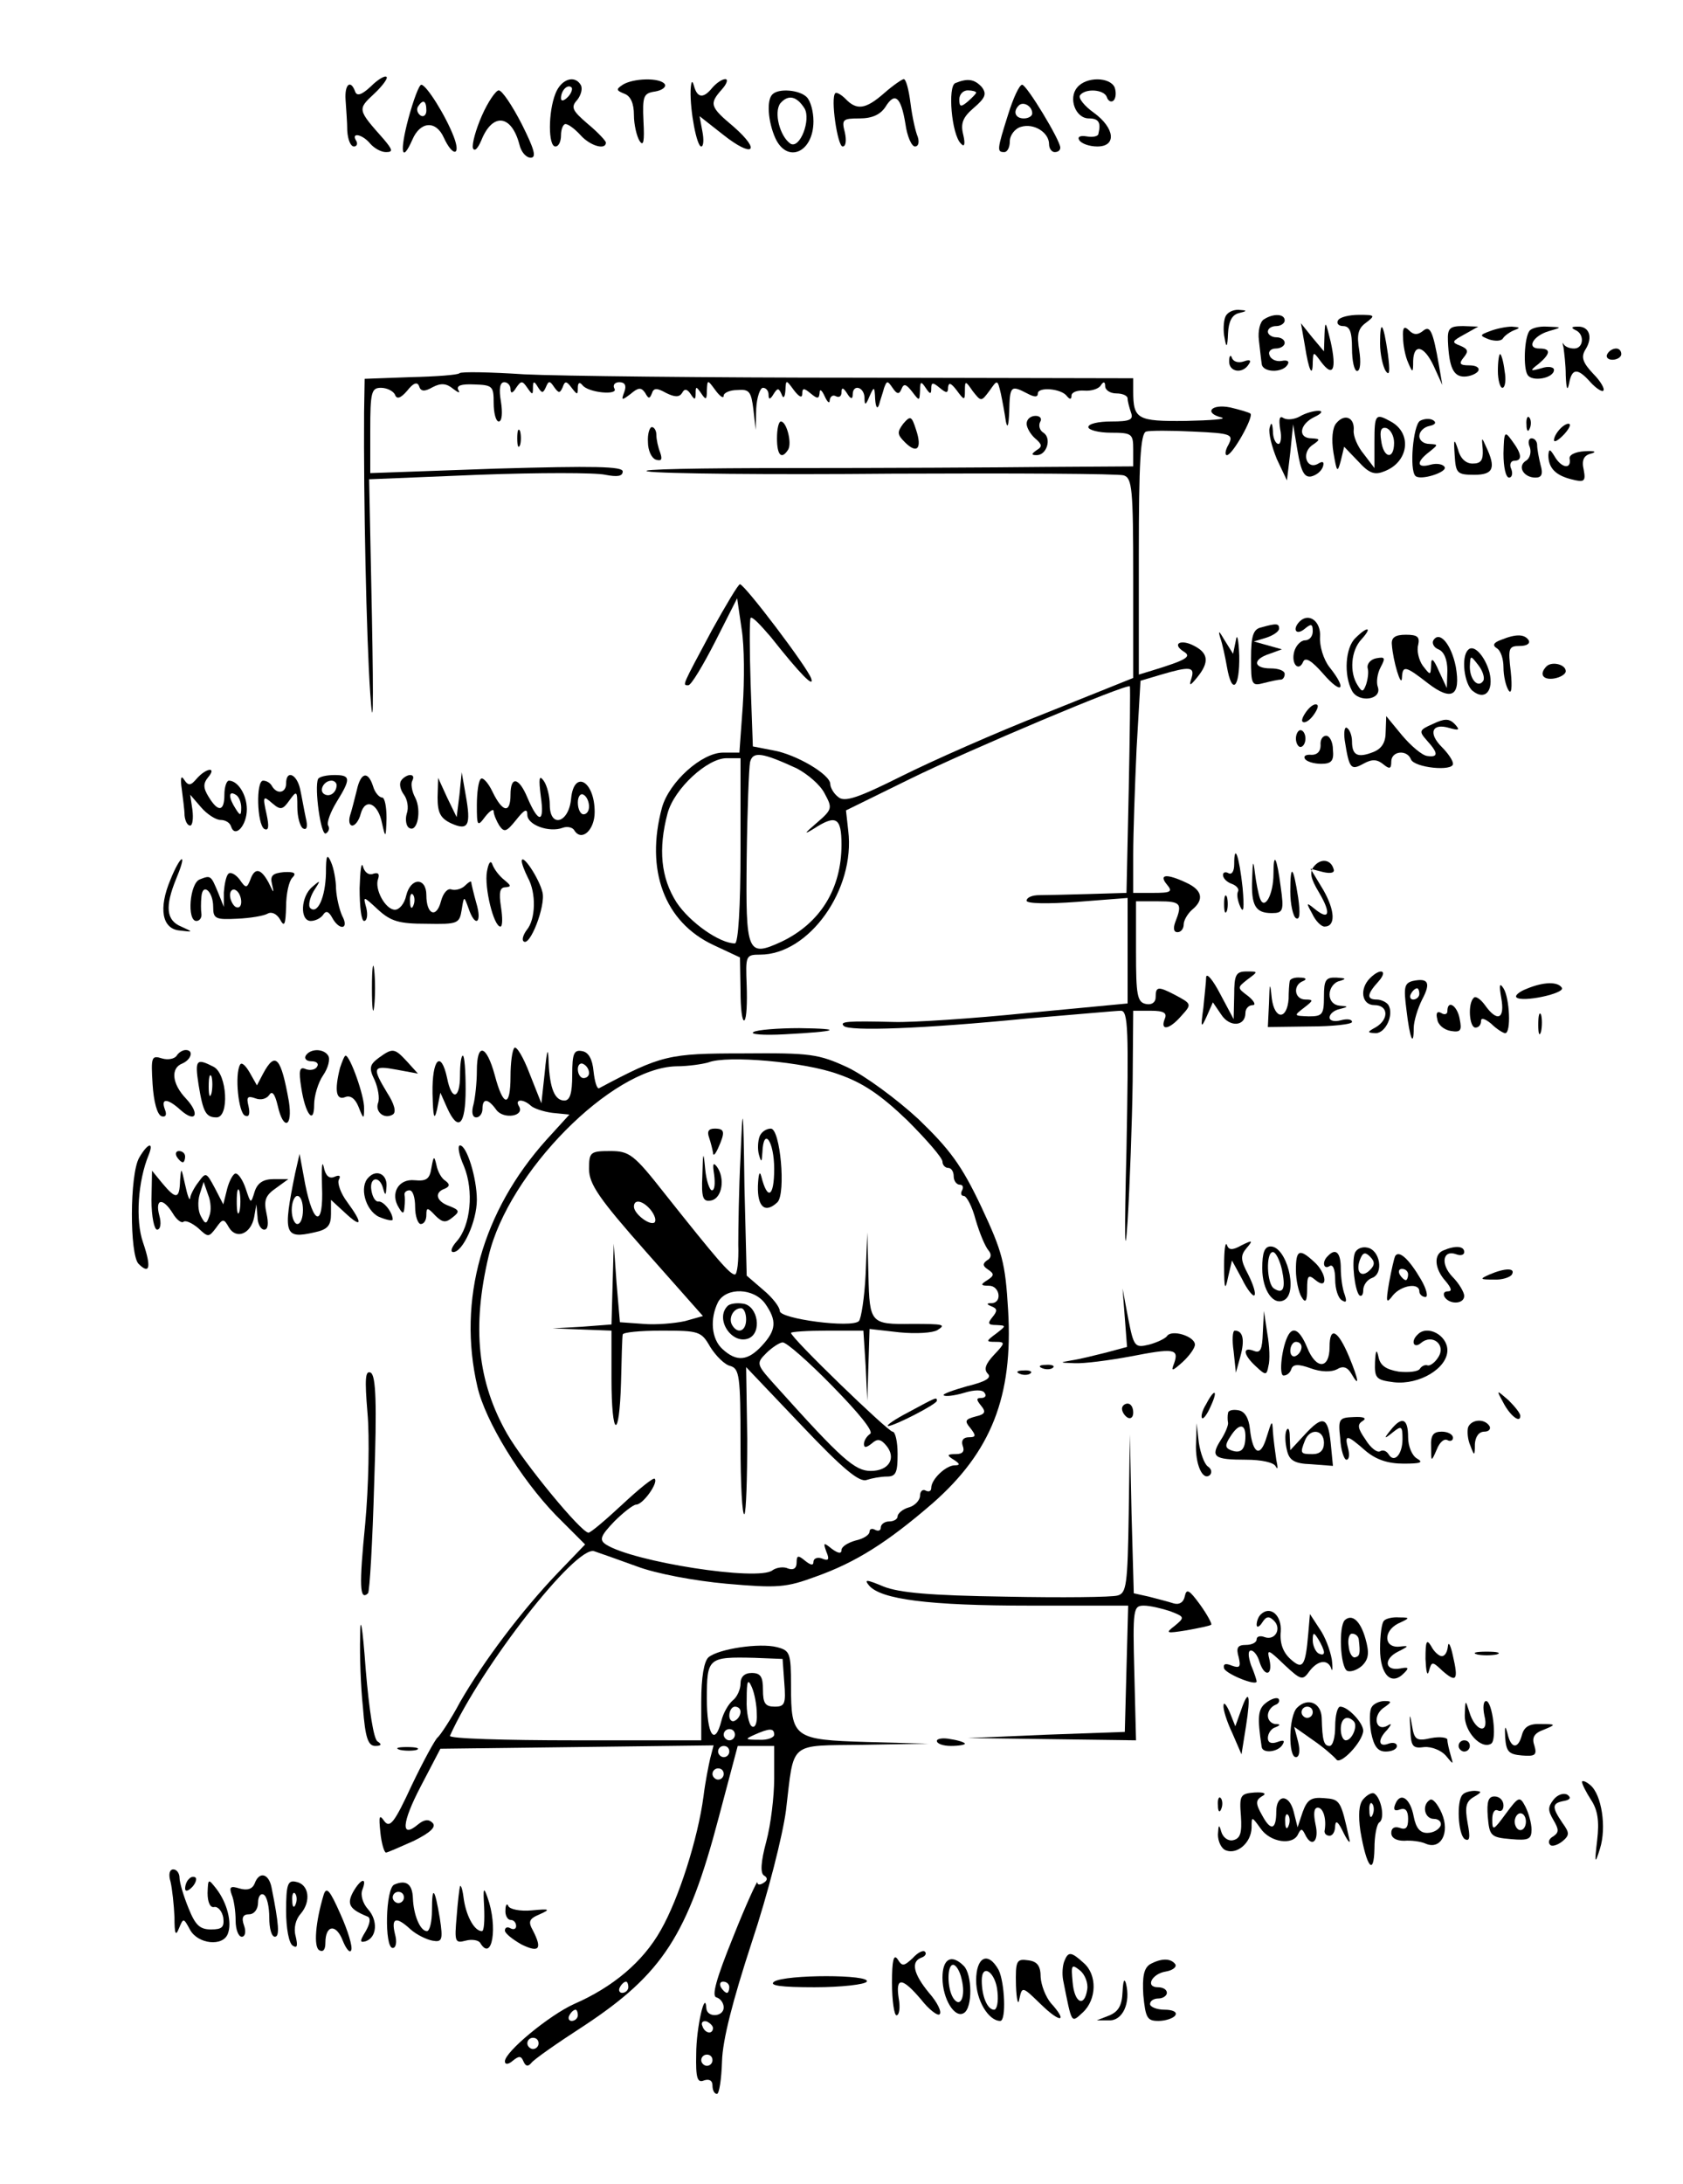 <?xml version="1.0" standalone="no"?>
<!DOCTYPE svg PUBLIC "-//W3C//DTD SVG 20010904//EN"
 "http://www.w3.org/TR/2001/REC-SVG-20010904/DTD/svg10.dtd">
<svg version="1.0" xmlns="http://www.w3.org/2000/svg"
 width="468pt" height="607pt" viewBox="0 0 468 607"
 preserveAspectRatio="xMidYMid meet">
<g transform="translate(0,607) scale(0.156,-0.156)"
fill="#000000" stroke="none">
<path d="M661 3737 c-16 -15 -25 -18 -28 -9 -8 22 -19 13 -17 -15 1 -16 3 -40
3 -55 1 -16 6 -28 12 -28 5 0 7 5 4 10 -10 16 11 12 25 -5 7 -8 19 -15 28 -15
13 0 12 4 -4 23 -47 53 -47 53 -17 81 15 14 25 28 22 30 -3 3 -16 -5 -28 -17z"/>
<path d="M990 3724 c-13 -33 -13 -94 0 -94 6 0 10 9 10 20 0 11 4 20 8 20 5 0
17 -9 27 -20 17 -19 45 -27 45 -13 0 3 -15 19 -32 33 -28 24 -31 30 -19 43 7
9 10 21 6 27 -11 18 -35 10 -45 -16z m22 -6 c-7 -7 -12 -8 -12 -2 0 14 12 26
19 19 2 -3 -1 -11 -7 -17z"/>
<path d="M1110 3740 c-12 -8 -12 -10 3 -16 11 -4 17 -17 17 -38 0 -17 5 -38
10 -46 7 -11 9 -1 7 35 -2 45 0 50 21 53 12 2 20 8 17 13 -8 12 -56 11 -75 -1z"/>
<path d="M1231 3730 c-1 -37 11 -100 19 -100 4 0 5 12 2 27 l-5 27 42 -33 c53
-42 69 -30 19 14 -43 36 -44 41 -21 67 9 10 11 18 6 18 -6 0 -16 -7 -23 -15
-16 -20 -27 -19 -33 3 -3 11 -5 9 -6 -8z"/>
<path d="M1576 3725 c-33 -29 -49 -31 -69 -10 -8 8 -16 12 -18 10 -9 -8 4 -95
13 -95 6 0 7 11 4 25 -6 23 -4 25 26 25 23 0 37 7 46 20 17 28 28 19 36 -30 3
-22 11 -40 17 -40 6 0 8 7 5 17 -4 9 -10 36 -13 60 -3 24 -8 43 -12 43 -3 0
-19 -11 -35 -25z"/>
<path d="M1703 3743 c-14 -5 -7 -92 10 -108 6 -7 8 -1 4 16 -5 20 -1 31 19 48
21 18 23 25 14 37 -13 14 -25 16 -47 7z m37 -17 c0 -2 -7 -9 -15 -16 -12 -10
-15 -10 -15 4 0 9 7 16 15 16 8 0 15 -2 15 -4z"/>
<path d="M1920 3735 c-16 -19 -3 -55 21 -55 17 0 22 -7 17 -27 0 -5 -10 -7
-21 -5 -12 2 -17 -1 -13 -7 4 -6 18 -11 32 -11 35 0 31 33 -6 60 -17 12 -28
26 -25 31 9 13 43 11 48 -3 2 -7 8 -10 12 -6 4 4 5 14 2 23 -8 19 -51 20 -67
0z"/>
<path d="M728 3680 c-16 -60 -12 -81 7 -38 14 33 42 35 56 4 16 -35 31 -33 18
1 -14 37 -49 93 -58 93 -4 0 -14 -27 -23 -60z m32 14 c0 -8 -5 -12 -10 -9 -6
4 -8 11 -5 16 9 14 15 11 15 -7z"/>
<path d="M1797 3687 c-20 -63 -20 -67 -7 -67 6 0 10 9 10 19 0 11 9 23 20 26
23 7 50 -10 50 -31 0 -8 5 -14 10 -14 6 0 10 3 10 8 0 13 -60 112 -68 112 -5
0 -16 -24 -25 -53z m43 2 c0 -5 -7 -9 -15 -9 -15 0 -20 12 -9 23 8 8 24 -1 24
-14z"/>
<path d="M859 3685 c-11 -25 -18 -51 -16 -58 3 -7 9 0 15 14 20 50 54 46 68
-8 3 -13 12 -23 20 -23 11 0 6 16 -16 60 -17 33 -35 60 -41 60 -5 0 -19 -20
-30 -45z"/>
<path d="M1377 3723 c-11 -10 -8 -49 5 -78 21 -46 68 -26 68 30 0 17 -5 36
-12 43 -13 13 -50 16 -61 5z m57 -25 c12 -20 -8 -73 -25 -63 -19 13 -30 56
-18 72 14 16 29 13 43 -9z"/>
<path d="M2184 3326 c-3 -8 -4 -25 -1 -38 3 -18 5 -16 6 9 1 21 7 33 19 36 16
4 16 5 -1 6 -10 0 -20 -5 -23 -13z"/>
<path d="M2253 3322 c-7 -4 -11 -21 -9 -37 2 -17 4 -36 5 -42 1 -16 37 -17 46
-2 4 6 0 9 -10 7 -10 -2 -20 3 -22 10 -3 6 2 12 11 12 9 0 16 5 16 10 0 6 -7
10 -15 10 -8 0 -15 5 -15 10 0 6 7 10 15 10 8 0 15 5 15 10 0 12 -20 13 -37 2z"/>
<path d="M2385 3320 c-3 -5 1 -10 9 -10 12 0 16 -10 16 -40 0 -22 4 -40 9 -40
6 0 7 16 4 36 -5 29 -2 40 12 50 17 13 16 14 -12 14 -18 0 -35 -4 -38 -10z"/>
<path d="M2361 3295 l-1 -30 -21 25 -20 25 7 -40 c7 -45 14 -58 14 -29 1 19 1
19 15 0 21 -28 28 -14 17 36 -9 37 -10 39 -11 13z"/>
<path d="M2460 3279 c0 -19 5 -41 10 -49 7 -10 8 -1 4 30 -8 56 -14 64 -14 19z"/>
<path d="M2501 3290 c0 -14 4 -34 9 -45 8 -19 9 -19 9 3 1 32 20 27 37 -10
l15 -33 -6 35 c-11 63 -16 72 -29 61 -9 -7 -16 -7 -24 1 -9 9 -12 6 -11 -12z"/>
<path d="M2581 3283 c2 -47 10 -63 29 -63 10 0 22 5 25 10 3 6 -4 10 -16 10
-17 0 -19 3 -10 14 9 11 8 15 -6 21 -16 6 -15 8 7 20 l25 14 -27 1 c-24 0 -28
-4 -27 -27z"/>
<path d="M2656 3301 c-19 -7 -19 -8 -1 -15 10 -3 21 -3 24 2 3 5 13 12 21 15
11 4 9 5 -5 6 -11 0 -29 -4 -39 -8z"/>
<path d="M2726 3301 c-9 -13 -11 -66 -3 -78 8 -13 47 -6 47 9 0 5 -10 7 -22 3
-21 -6 -22 -5 -5 8 21 18 22 27 1 27 -24 0 -11 23 17 31 24 7 24 7 -3 8 -15 1
-29 -3 -32 -8z"/>
<path d="M2808 3303 c17 -7 15 -33 -2 -33 -8 0 -16 3 -19 8 -2 4 -2 1 0 -6 1
-8 4 -30 4 -50 1 -24 3 -29 6 -14 5 27 15 28 38 2 10 -11 21 -18 23 -15 3 3
-5 17 -18 30 -19 20 -22 30 -14 43 14 22 7 42 -14 41 -11 0 -12 -2 -4 -6z"/>
<path d="M2865 3260 c-3 -5 1 -10 9 -10 9 0 16 5 16 10 0 6 -4 10 -9 10 -6 0
-13 -4 -16 -10z"/>
<path d="M2191 3248 c-1 -20 24 -24 35 -6 5 7 2 9 -9 5 -9 -3 -18 -1 -21 6 -2
7 -5 4 -5 -5z"/>
<path d="M2670 3230 c0 -16 4 -30 8 -30 5 0 7 14 4 30 -2 17 -6 30 -8 30 -2 0
-4 -13 -4 -30z"/>
<path d="M819 3226 c-2 -3 -42 -6 -87 -7 l-82 -3 -1 -60 c-1 -153 4 -401 11
-501 5 -73 6 -27 3 136 l-5 246 195 8 c107 4 209 4 226 0 21 -4 31 -3 31 6 0
9 -51 10 -225 5 l-225 -8 0 76 c0 68 2 76 19 76 11 0 22 -6 25 -12 3 -9 10 -7
22 7 11 14 18 16 21 8 3 -10 10 -10 24 -2 15 8 25 7 37 -3 9 -7 13 -8 9 -2 -4
8 5 11 28 10 33 -1 35 -3 35 -33 0 -18 4 -33 9 -33 6 0 7 16 4 35 -4 23 -2 35
6 35 6 0 11 -6 11 -12 0 -9 4 -8 10 2 9 13 11 13 20 0 9 -13 10 -13 10 0 0 12
2 13 9 1 7 -11 9 -11 14 0 5 12 7 12 15 0 8 -11 10 -11 15 0 4 12 7 11 16 -1
10 -13 11 -13 11 0 0 9 3 11 8 5 10 -14 66 -19 57 -6 -3 6 1 11 9 11 10 0 13
-6 9 -17 -6 -16 -5 -16 11 -4 14 12 19 12 26 2 6 -11 8 -11 12 -1 3 10 9 10
25 1 16 -8 24 -8 29 0 4 8 9 7 15 -2 7 -11 9 -11 9 1 0 13 1 13 10 0 8 -12 10
-12 10 5 1 20 1 20 15 1 8 -11 15 -16 15 -10 0 5 11 10 24 10 22 2 25 -3 29
-35 l4 -36 1 38 c1 20 7 37 12 37 6 0 10 -6 10 -12 0 -10 3 -9 9 1 7 11 9 11
14 0 3 -9 6 -7 7 6 1 20 1 20 15 1 9 -12 15 -15 15 -7 0 11 3 11 15 1 12 -10
15 -10 16 1 0 8 4 5 9 -6 5 -11 9 -14 9 -7 1 7 6 10 11 7 6 -3 10 0 10 7 0 9
3 9 10 -2 6 -10 10 -11 10 -2 0 19 20 14 21 -5 0 -15 2 -15 9 2 8 18 9 18 10
-5 1 -15 4 -19 7 -10 2 8 7 22 9 30 5 13 6 13 15 0 8 -12 12 -12 16 -2 4 10 8
9 19 -5 13 -17 13 -17 14 2 0 17 2 17 10 5 8 -12 10 -12 10 -1 0 11 3 11 15 1
12 -10 15 -10 15 1 1 9 5 8 15 -5 14 -19 15 -19 15 -1 0 18 1 18 14 -1 15 -19
15 -19 30 1 14 20 14 20 20 -5 3 -14 7 -36 9 -50 3 -14 5 -7 6 18 1 46 3 47
32 32 13 -7 19 -7 19 0 0 12 42 9 52 -5 5 -6 8 -6 8 1 0 6 10 10 23 9 12 -1
25 3 29 9 5 8 8 7 8 -1 0 -7 9 -13 20 -13 11 0 20 -4 20 -9 0 -5 3 -16 6 -25
5 -13 -2 -16 -35 -16 -23 0 -41 -4 -41 -10 0 -5 18 -10 40 -10 38 0 40 -2 40
-30 l0 -30 -157 -1 c-87 -1 -291 -2 -453 -2 -162 0 -277 -2 -255 -6 22 -4 218
-6 435 -4 217 1 403 0 413 -3 15 -5 17 -22 17 -183 l0 -178 -157 -63 c-87 -34
-202 -85 -256 -112 -78 -39 -102 -47 -113 -37 -8 6 -14 17 -14 23 0 17 -61 53
-102 60 l-36 7 -4 112 c-2 62 -2 114 0 117 3 3 18 -13 36 -34 53 -67 78 -92
72 -74 -6 19 -118 167 -127 168 -3 0 -25 -37 -50 -82 -54 -101 -53 -98 -42
-98 5 0 26 35 48 78 l39 77 8 -55 c5 -30 5 -92 2 -137 l-6 -83 -29 0 c-38 0
-96 -52 -109 -98 -30 -111 4 -204 92 -245 l47 -22 1 -59 c0 -33 3 -56 7 -53 4
4 5 32 4 62 -2 53 -2 55 24 55 87 0 170 116 157 221 l-4 36 114 56 c108 53
388 171 392 165 1 -2 0 -85 -2 -185 l-4 -183 -67 -2 c-36 -1 -76 -2 -88 -2
-13 0 -23 -4 -23 -10 0 -5 36 -6 90 -2 l90 7 0 -94 0 -94 -179 -17 c-98 -10
-205 -17 -237 -16 -83 2 -98 1 -90 -7 9 -10 143 -5 325 13 85 7 161 14 169 14
13 0 14 -34 10 -247 -4 -156 -3 -203 2 -128 4 66 8 177 9 248 l1 127 31 0 c24
0 30 -4 25 -15 -8 -21 8 -19 29 5 20 22 20 22 -12 39 -29 15 -33 14 -33 -5 0
-9 -7 -14 -17 -12 -16 3 -18 16 -18 93 l0 90 40 0 c40 0 43 -4 30 -37 -4 -11
-3 -18 4 -18 6 0 11 6 11 14 0 7 7 19 15 26 22 18 18 35 -10 48 -36 17 -50 15
-35 -3 11 -13 7 -15 -24 -15 l-36 0 0 68 c0 38 3 123 6 189 l7 121 37 11 c51
15 60 14 54 -6 -5 -15 -3 -15 10 1 22 27 20 43 -5 56 -24 13 -41 4 -19 -10 15
-9 5 -15 -57 -34 l-23 -7 0 214 c0 163 3 216 13 219 6 2 45 2 84 0 68 -3 72
-5 63 -23 -6 -10 -7 -19 -3 -19 10 0 48 68 42 74 -2 2 -19 7 -36 11 -34 7 -48
-10 -15 -18 9 -3 -20 -5 -64 -6 -87 -1 -94 3 -94 53 l0 23 -487 1 c-269 0
-538 3 -598 6 -61 4 -113 5 -116 2z m601 -704 c19 -10 42 -29 50 -45 14 -26
14 -28 -15 -53 -21 -18 -23 -21 -5 -10 40 26 50 21 50 -28 0 -79 -38 -140
-107 -173 -61 -28 -64 -21 -62 149 1 84 4 161 6 171 5 20 22 17 83 -11z m-100
-147 c0 -99 -4 -165 -10 -165 -27 0 -80 37 -104 73 -28 44 -33 95 -16 159 12
44 71 98 105 98 l25 0 0 -165z"/>
<path d="M2317 3149 c-9 -5 -22 -7 -29 -3 -7 5 -9 -1 -6 -20 3 -14 1 -26 -3
-26 -5 0 -10 10 -10 23 -1 15 -3 17 -6 5 -2 -9 4 -33 13 -55 l18 -38 6 50 5
50 8 -48 c6 -36 12 -47 24 -45 9 2 18 9 21 17 3 9 0 11 -8 6 -20 -12 -31 17
-12 32 16 11 16 12 0 13 -25 0 -22 25 5 38 13 6 16 11 7 11 -8 0 -23 -4 -33
-10z"/>
<path d="M1610 3136 c-11 -15 -11 -19 3 -33 22 -22 31 -11 20 22 -8 25 -10 26
-23 11z"/>
<path d="M1830 3136 c0 -7 7 -19 15 -26 13 -11 13 -15 3 -21 -10 -7 -10 -9 0
-9 18 0 27 30 12 40 -7 4 -9 13 -6 19 4 6 0 11 -8 11 -9 0 -16 -6 -16 -14z"/>
<path d="M2382 3137 c-7 -8 -9 -29 -5 -53 6 -35 7 -36 13 -14 l6 25 25 -26
c19 -21 29 -25 46 -18 44 16 51 68 12 89 -27 15 -29 13 -29 -36 l0 -47 -19 25
c-11 13 -19 32 -18 42 2 23 -16 31 -31 13z m103 -35 c0 -31 -19 -28 -23 4 -3
18 0 25 10 22 7 -3 13 -14 13 -26z"/>
<path d="M2531 3141 c-12 -8 -19 -87 -8 -98 9 -9 58 7 52 16 -3 5 -14 7 -25 4
-25 -7 -26 5 -2 23 16 13 16 13 0 14 -10 0 -18 6 -18 14 0 8 8 16 18 18 10 2
13 6 7 10 -6 4 -17 3 -24 -1z"/>
<path d="M2721 3134 c0 -11 3 -14 6 -6 3 7 2 16 -1 19 -3 4 -6 -2 -5 -13z"/>
<path d="M1385 3110 c0 -30 8 -39 20 -20 7 12 -3 50 -13 50 -4 0 -7 -13 -7
-30z"/>
<path d="M2782 3128 c-7 -7 -12 -16 -12 -21 0 -5 7 -1 16 8 9 9 14 18 12 20
-2 3 -10 -1 -16 -7z"/>
<path d="M922 3110 c0 -14 2 -19 5 -12 2 6 2 18 0 25 -3 6 -5 1 -5 -13z"/>
<path d="M1155 3103 c0 -14 6 -28 14 -31 10 -3 12 0 8 12 -4 10 -7 24 -7 32 0
8 -4 14 -8 14 -4 0 -8 -12 -7 -27z"/>
<path d="M2680 3083 c0 -24 4 -43 10 -43 5 0 7 7 4 15 -4 8 -1 15 5 15 15 0
14 12 -4 36 -13 18 -14 16 -15 -23z"/>
<path d="M2593 3080 c2 -32 4 -35 35 -35 34 0 39 12 21 50 -8 18 -8 18 -6 -5
1 -19 -3 -25 -18 -25 -12 0 -22 9 -26 25 -7 21 -8 19 -6 -10z"/>
<path d="M2727 3094 c3 -9 0 -20 -7 -24 -16 -10 -4 -30 17 -30 11 0 14 6 9 23
-3 12 -6 28 -6 35 0 6 -4 12 -10 12 -5 0 -7 -7 -3 -16z"/>
<path d="M2760 3080 c0 -23 13 -36 41 -43 23 -6 26 -4 22 17 -4 17 0 26 14 29
10 3 5 5 -12 4 -18 -1 -29 -7 -27 -14 3 -19 -15 -16 -27 5 -8 13 -10 14 -11 2z"/>
<path d="M2317 2784 c-14 -14 -7 -26 8 -14 12 10 15 10 15 -4 0 -9 -6 -16 -14
-16 -7 0 -16 -9 -19 -20 -6 -22 8 -37 16 -18 4 9 16 1 36 -22 33 -38 43 -28
11 12 -11 14 -18 38 -17 54 2 27 -19 44 -36 28z"/>
<path d="M2248 2773 c-14 -3 -18 -15 -18 -55 0 -47 1 -50 23 -44 12 3 25 6 30
6 4 0 7 5 7 10 0 6 -11 10 -25 10 -31 0 -33 16 -2 26 l22 8 -25 7 -25 7 23 7
c12 4 22 11 22 16 0 9 -4 10 -32 2z"/>
<path d="M2175 2755 c4 -11 9 -35 12 -52 9 -52 23 -38 22 20 -1 28 -4 41 -6
27 l-5 -24 -15 24 c-10 17 -12 19 -8 5z"/>
<path d="M2416 2754 c-18 -17 -21 -66 -6 -94 12 -22 54 -16 46 7 -3 8 -1 24 5
35 9 17 8 19 -8 16 -10 -2 -17 -10 -15 -18 2 -7 0 -20 -3 -29 -5 -13 -7 -14
-15 -1 -15 23 -12 62 7 82 20 22 11 24 -11 2z"/>
<path d="M2481 2743 c2 -30 17 -79 18 -60 1 23 6 22 47 -10 42 -32 58 -22 49
30 -8 40 -29 65 -40 47 -3 -5 1 -13 9 -16 10 -4 16 -18 16 -38 l-1 -31 -14 30
c-10 23 -14 25 -14 11 -1 -19 -1 -19 -15 -1 -7 10 -11 27 -8 37 3 14 -1 18
-22 18 -19 0 -26 -5 -25 -17z"/>
<path d="M2676 2751 c-14 -5 -16 -10 -8 -15 7 -4 12 -19 12 -34 0 -15 4 -33 9
-41 5 -8 7 4 4 33 -5 42 -4 46 16 46 12 0 19 4 16 10 -7 11 -22 12 -49 1z"/>
<path d="M2617 2733 c-13 -12 -7 -61 8 -73 22 -18 38 0 30 33 -8 29 -28 51
-38 40z m27 -55 c-9 -14 -24 2 -24 25 1 21 1 21 15 3 8 -10 12 -23 9 -28z"/>
<path d="M2757 2704 c-14 -14 -7 -25 13 -22 12 2 21 8 21 13 0 12 -24 18 -34
9z"/>
<path d="M2330 2625 c-7 -9 -11 -18 -8 -20 3 -3 11 1 18 10 7 9 11 18 8 20 -3
3 -11 -1 -18 -10z"/>
<path d="M2470 2587 c0 -19 -7 -30 -22 -36 -28 -11 -38 -6 -38 19 0 10 -4 21
-9 24 -4 3 -6 -7 -4 -22 8 -51 11 -54 33 -42 16 9 25 8 36 -1 11 -9 14 -8 14
5 0 19 28 22 35 4 6 -15 75 -22 75 -8 0 6 -9 19 -20 30 -25 25 -17 43 13 34
18 -5 20 -4 10 7 -10 10 -18 10 -39 0 -25 -11 -25 -13 -10 -30 20 -22 20 -30
0 -27 -9 1 -29 18 -45 37 l-28 34 -1 -28z"/>
<path d="M2310 2575 c0 -8 4 -15 8 -15 5 0 9 7 9 15 0 8 -4 15 -9 15 -4 0 -8
-7 -8 -15z"/>
<path d="M2354 2563 c0 -11 -6 -17 -16 -17 -10 1 -15 -2 -12 -7 3 -5 16 -9 29
-9 18 0 23 5 21 25 0 14 -6 25 -12 25 -7 0 -11 -8 -10 -17z"/>
<path d="M351 2504 c-11 -13 -15 -14 -23 -2 -5 8 -7 3 -4 -17 2 -16 5 -38 5
-47 1 -10 5 -18 10 -18 4 0 6 12 4 28 l-4 27 19 -22 c11 -13 27 -23 35 -23 9
0 17 -5 19 -12 7 -21 28 2 28 31 0 26 -16 51 -32 51 -4 0 -8 -11 -8 -25 0 -30
-11 -32 -28 -4 -10 16 -10 24 -1 35 16 19 -3 17 -20 -2z m79 -52 c0 -15 -2
-15 -10 -2 -13 20 -13 33 0 25 6 -3 10 -14 10 -23z"/>
<path d="M510 2495 c0 -17 -16 -20 -25 -5 -3 6 -10 10 -16 10 -13 0 -11 -77 2
-86 8 -4 9 4 4 27 -7 31 -6 33 10 19 15 -13 19 -12 31 5 13 18 14 17 14 -12 0
-18 5 -35 10 -38 7 -4 9 3 5 19 -3 14 -7 37 -10 51 -6 27 -25 35 -25 10z"/>
<path d="M567 2503 c-7 -15 5 -103 14 -97 5 3 7 9 4 14 -3 5 4 24 15 42 26 42
25 48 -4 48 -14 0 -27 -3 -29 -7z m33 -11 c0 -13 -12 -22 -22 -16 -10 6 -1 24
13 24 5 0 9 -4 9 -8z"/>
<path d="M636 2483 c-4 -16 -9 -36 -12 -45 -3 -10 -1 -18 4 -18 5 0 12 9 15
21 8 29 31 19 38 -17 6 -27 7 -27 8 9 0 20 -3 37 -8 37 -5 0 -13 9 -16 20 -9
28 -22 25 -29 -7z"/>
<path d="M715 2500 c-4 -6 -1 -17 5 -25 6 -8 9 -23 5 -34 -3 -10 -1 -22 4 -25
15 -10 23 31 11 54 -6 11 -8 25 -5 30 3 6 2 10 -4 10 -5 0 -13 -5 -16 -10z"/>
<path d="M819 2475 l-5 -40 -17 35 -16 35 -1 -35 c0 -27 5 -37 24 -46 31 -14
36 -4 26 51 l-7 40 -4 -40z"/>
<path d="M857 2503 c-4 -3 -7 -24 -7 -47 0 -37 1 -39 15 -20 8 10 15 15 15 9
0 -5 5 -17 10 -25 9 -13 13 -11 30 10 15 19 20 21 20 9 0 -18 39 -32 63 -23 8
3 18 1 21 -5 13 -20 36 1 36 33 0 56 -37 76 -42 24 -4 -44 -38 -53 -38 -11 0
15 -5 35 -11 43 -8 11 -9 4 -5 -28 7 -48 -4 -49 -24 -2 -15 36 -30 39 -30 5 0
-34 -14 -32 -32 5 -8 17 -18 27 -21 23z m193 -49 c0 -8 -4 -14 -10 -14 -5 0
-10 9 -10 21 0 11 5 17 10 14 6 -3 10 -13 10 -21z"/>
<path d="M581 2335 c-1 -43 -15 -74 -28 -62 -4 4 -1 18 6 30 13 20 13 21 -2 8
-21 -17 -23 -61 -3 -61 8 0 18 5 22 11 5 8 10 6 16 -5 13 -24 31 -21 18 3 -5
11 -10 32 -11 48 0 15 -4 37 -9 48 -7 16 -9 12 -9 -20z"/>
<path d="M2200 2351 c0 -12 -4 -19 -10 -16 -5 3 -10 2 -10 -3 0 -6 7 -13 16
-16 8 -3 13 -9 11 -13 -3 -5 -1 -17 4 -28 6 -13 7 -1 4 34 -6 56 -15 82 -15
42z"/>
<path d="M304 2324 c-22 -52 -15 -88 16 -91 25 -3 25 -3 3 7 -27 11 -29 36 -9
85 8 19 13 35 10 35 -3 0 -12 -16 -20 -36z"/>
<path d="M641 2308 c0 -32 3 -58 8 -58 5 0 7 10 4 23 -6 22 -6 22 21 -3 23
-21 38 -25 86 -25 56 -1 59 0 63 25 4 25 4 25 12 3 12 -36 25 -27 14 9 -5 18
-9 35 -9 37 0 3 -5 0 -11 -6 -6 -6 -17 -9 -24 -7 -7 3 -15 -6 -19 -21 -8 -31
-26 -24 -26 11 0 32 -28 32 -36 -1 -3 -14 -12 -25 -20 -25 -17 0 -37 37 -30
55 3 9 0 12 -9 9 -7 -3 -15 2 -18 13 -3 10 -5 -8 -6 -39z m96 -30 c-3 -8 -6
-5 -6 6 -1 11 2 17 5 13 3 -3 4 -12 1 -19z"/>
<path d="M868 2338 c-5 -28 12 -98 24 -98 4 0 4 16 1 35 -4 26 -2 35 8 35 11
1 10 3 -2 13 -9 7 -18 19 -21 27 -3 9 -7 5 -10 -12z"/>
<path d="M930 2357 c0 -5 5 -18 11 -30 15 -27 14 -74 -2 -93 -6 -8 -9 -17 -6
-20 11 -12 40 63 34 87 -6 25 -36 70 -37 56z"/>
<path d="M2232 2325 c-2 -48 6 -61 35 -61 20 0 22 4 16 46 -7 54 -13 65 -13
24 0 -37 -16 -66 -24 -44 -3 8 -7 29 -9 45 -3 25 -4 23 -5 -10z"/>
<path d="M2342 2347 c-8 -10 -6 -21 9 -46 22 -37 19 -51 -7 -30 -16 13 -16 12
-5 -8 6 -13 16 -23 22 -23 20 0 19 28 -2 65 l-23 38 23 -6 c14 -3 21 -1 18 6
-5 17 -23 19 -35 4z"/>
<path d="M407 2334 c-4 -4 -7 -19 -8 -33 l0 -26 -10 25 c-13 31 -13 32 -33 24
-18 -7 -23 -74 -6 -74 6 0 10 6 9 13 -1 6 -1 20 0 30 2 26 21 10 21 -18 0 -21
4 -23 43 -21 23 1 47 5 54 9 7 4 16 0 22 -10 8 -15 10 -10 11 23 0 22 5 45 11
51 8 8 4 11 -15 10 -20 -2 -25 -6 -21 -22 4 -17 3 -16 -6 3 -14 26 -25 28 -33
5 -6 -15 -8 -15 -19 1 -7 9 -16 14 -20 10z m23 -50 c0 -8 -4 -12 -10 -9 -5 3
-10 13 -10 21 0 8 5 12 10 9 6 -3 10 -13 10 -21z"/>
<path d="M2300 2302 c0 -22 5 -44 10 -47 7 -4 8 8 4 37 -9 57 -14 61 -14 10z"/>
<path d="M2182 2280 c0 -14 2 -19 5 -12 2 6 2 18 0 25 -3 6 -5 1 -5 -13z"/>
<path d="M663 2130 c0 -36 2 -50 4 -32 2 17 2 47 0 65 -2 17 -4 3 -4 -33z"/>
<path d="M2150 2150 c0 -8 -3 -33 -5 -55 -5 -36 -4 -37 6 -15 l11 25 15 -22
c15 -23 43 -21 43 3 0 8 6 14 13 14 6 0 3 7 -8 16 -20 15 -20 15 -1 30 19 14
19 14 -2 14 -19 0 -22 -6 -22 -42 l-1 -43 -24 45 c-13 25 -24 38 -25 30z"/>
<path d="M2442 2148 c-19 -19 -15 -48 8 -48 25 0 26 -25 3 -39 -16 -9 -17 -10
-1 -11 18 0 33 33 23 50 -3 5 -13 10 -21 10 -18 0 -18 9 3 32 18 20 4 25 -15
6z"/>
<path d="M2299 2143 c-1 -5 -2 -19 -2 -32 -3 -38 -25 -37 -30 1 -3 30 -4 29
-5 -9 l-2 -42 75 1 c41 0 75 4 75 8 0 5 -9 6 -20 3 -11 -3 -20 -1 -20 5 0 6 8
13 18 15 16 4 16 5 0 6 -11 1 -18 9 -18 20 0 11 8 22 18 24 13 4 11 5 -5 6
-20 1 -23 -4 -23 -34 0 -32 -3 -35 -27 -35 -27 1 -27 1 -9 15 17 13 18 15 3
15 -20 0 -23 26 -4 33 7 3 5 6 -5 6 -10 1 -18 -2 -19 -6z"/>
<path d="M2518 2143 c-15 -4 -16 -12 -11 -51 6 -52 13 -68 13 -33 0 12 7 35
15 51 16 30 11 39 -17 33z m12 -23 c0 -5 -5 -10 -11 -10 -5 0 -7 5 -4 10 3 6
8 10 11 10 2 0 4 -4 4 -10z"/>
<path d="M2676 2113 c7 -38 -7 -44 -29 -13 -8 11 -17 17 -20 13 -11 -10 -8
-53 3 -53 6 0 10 5 10 12 0 6 7 4 18 -5 10 -10 22 -17 25 -17 11 0 8 63 -3 80
-7 11 -8 6 -4 -17z"/>
<path d="M2721 2129 c-13 -5 -21 -12 -18 -15 9 -10 88 7 81 17 -7 11 -32 11
-63 -2z"/>
<path d="M2580 2089 c0 -5 -5 -7 -11 -3 -7 4 -10 0 -7 -11 1 -10 12 -19 24
-21 18 -3 20 1 16 21 -4 24 -22 36 -22 14z"/>
<path d="M2742 2065 c0 -16 2 -22 5 -12 2 9 2 23 0 30 -3 6 -5 -1 -5 -18z"/>
<path d="M1343 2052 c-7 -4 18 -6 55 -4 96 5 108 10 27 11 -38 0 -76 -3 -82
-7z"/>
<path d="M917 2024 c-4 -4 -7 -27 -7 -51 0 -56 -13 -55 -28 2 -15 55 -32 59
-32 8 0 -21 -3 -48 -6 -60 -4 -14 -2 -23 5 -23 6 0 11 7 11 15 0 20 10 19 25
-2 13 -17 51 -11 40 7 -8 13 8 13 21 1 5 -5 23 -11 39 -13 l30 -3 -41 -45
c-114 -127 -159 -285 -123 -440 14 -61 77 -164 140 -229 l52 -52 -50 -52 c-63
-66 -131 -156 -173 -229 -17 -32 -36 -60 -40 -63 -4 -3 -25 -41 -46 -85 -31
-67 -39 -77 -49 -64 -9 13 -10 9 -7 -20 2 -20 7 -36 10 -36 3 0 25 10 50 21
30 15 40 25 33 32 -7 7 -15 6 -26 -3 -31 -26 -29 3 5 68 l35 67 244 3 243 3
-6 -23 c-3 -13 -9 -43 -12 -68 -10 -75 -44 -182 -76 -238 -32 -57 -86 -102
-155 -132 -44 -20 -123 -85 -123 -102 0 -6 6 -6 14 1 11 9 15 9 19 -1 4 -9 8
-10 14 -3 4 6 47 36 95 67 139 92 184 161 239 370 l34 128 33 0 32 0 0 -58 c0
-32 -6 -82 -14 -112 -10 -37 -11 -57 -4 -61 7 -4 6 -9 -1 -13 -6 -4 -11 -4
-11 1 0 4 -20 -39 -43 -97 -30 -74 -39 -106 -30 -108 7 -2 13 -10 13 -18 0
-17 -30 -19 -31 -1 -2 34 -18 -35 -18 -82 -1 -43 2 -52 14 -47 9 3 15 0 15 -9
0 -8 3 -15 8 -15 4 0 8 26 9 58 1 38 19 108 53 212 29 87 55 190 61 235 15
125 3 115 137 117 l117 2 -110 3 c-130 4 -135 7 -135 100 0 59 -2 63 -25 69
-31 8 -104 -3 -122 -18 -8 -7 -13 -35 -13 -79 l0 -69 -226 0 c-124 0 -224 3
-222 8 56 124 224 339 257 329 9 -3 43 -15 76 -27 34 -13 104 -26 160 -31 91
-8 106 -7 160 13 70 25 126 60 207 130 105 92 144 191 135 344 -5 85 -10 104
-48 185 -35 74 -56 102 -112 156 -39 36 -95 77 -126 92 -52 24 -66 26 -186 25
-134 0 -146 -3 -257 -62 -4 -2 -8 12 -10 30 -2 22 -9 34 -20 36 -15 3 -18 -4
-18 -42 0 -33 -4 -46 -14 -46 -17 0 -26 21 -28 68 -1 29 -3 24 -7 -18 l-6 -55
-21 53 c-11 29 -23 49 -27 46z m577 -47 c44 -15 76 -37 123 -82 34 -34 63 -67
63 -74 0 -6 5 -11 10 -11 6 0 10 -7 10 -15 0 -8 5 -15 11 -15 5 0 7 -4 4 -10
-3 -5 -2 -10 3 -10 5 0 15 -19 21 -42 7 -24 17 -48 23 -55 6 -7 5 -14 -3 -18
-8 -6 -7 -10 2 -16 12 -8 11 -11 -1 -19 -13 -8 -12 -10 3 -10 19 0 24 -30 5
-31 -10 0 -10 -2 0 -6 10 -4 10 -8 1 -19 -9 -11 -8 -14 7 -14 18 -1 18 -1 0
-15 -19 -14 -19 -15 -1 -15 17 0 17 -2 -3 -23 -15 -16 -19 -26 -11 -34 7 -7
-4 -14 -37 -22 -25 -7 -44 -14 -42 -16 2 -3 19 -1 36 4 19 6 34 6 37 0 4 -5 1
-9 -6 -9 -9 0 -9 -3 0 -14 9 -11 7 -15 -10 -19 -19 -5 -20 -8 -9 -21 10 -13
10 -16 -3 -16 -10 0 -14 -6 -11 -15 4 -10 0 -15 -12 -15 -16 0 -17 -2 -4 -10
11 -7 12 -10 2 -10 -16 0 -42 -25 -42 -40 0 -6 -4 -8 -10 -5 -5 3 -10 -1 -10
-9 0 -8 -9 -18 -20 -21 -11 -3 -20 -11 -20 -16 0 -5 -7 -9 -15 -9 -8 0 -15 -5
-15 -11 0 -5 -4 -7 -10 -4 -5 3 -10 2 -10 -3 0 -6 -11 -13 -25 -16 -14 -4 -25
-11 -25 -17 0 -7 -6 -6 -17 2 -15 12 -16 12 -10 -5 6 -14 4 -17 -8 -12 -8 3
-15 0 -15 -6 0 -7 -5 -6 -15 2 -12 10 -15 10 -15 -3 0 -11 -6 -14 -15 -11 -8
4 -21 2 -28 -3 -25 -20 -249 15 -297 46 -12 8 -10 15 15 41 16 16 34 30 39 30
12 0 40 39 33 46 -2 3 -28 -18 -58 -46 -29 -27 -56 -50 -60 -50 -13 0 -115
124 -145 176 -53 93 -63 190 -33 317 35 149 219 335 334 338 22 0 48 4 58 7
33 13 171 1 231 -21z m-444 2 c0 -5 -4 -9 -10 -9 -5 0 -10 7 -10 16 0 8 5 12
10 9 6 -3 10 -10 10 -16z m348 -1086 c3 -38 1 -43 -17 -43 -17 0 -21 6 -21 30
0 23 -4 30 -20 30 -13 0 -20 -7 -20 -19 0 -10 -6 -24 -14 -30 -8 -7 -17 -23
-20 -36 -12 -47 -26 -25 -26 39 0 73 2 75 85 73 l50 -2 3 -42z m-49 -56 c1
-16 -3 -26 -9 -22 -5 3 -10 25 -9 48 0 33 2 38 9 22 5 -11 9 -33 9 -48z m-29
4 c0 -6 -4 -13 -10 -16 -5 -3 -10 1 -10 9 0 9 5 16 10 16 6 0 10 -4 10 -9z
m-10 -41 c0 -5 -4 -10 -10 -10 -5 0 -10 5 -10 10 0 6 5 10 10 10 6 0 10 -4 10
-10z m70 0 c0 -5 -12 -10 -27 -9 -25 0 -26 1 -8 9 27 12 35 12 35 0z m-80 -30
c0 -5 -4 -10 -10 -10 -5 0 -10 5 -10 10 0 6 5 10 10 10 6 0 10 -4 10 -10z
m-10 -40 c0 -5 -4 -10 -10 -10 -5 0 -10 5 -10 10 0 6 5 10 10 10 6 0 10 -4 10
-10z m-170 -380 c0 -5 -5 -10 -11 -10 -5 0 -7 5 -4 10 3 6 8 10 11 10 2 0 4
-4 4 -10z m180 0 c0 -5 -2 -10 -4 -10 -3 0 -8 5 -11 10 -3 6 -1 10 4 10 6 0
11 -4 11 -10z m-270 -50 c0 -5 -5 -10 -11 -10 -5 0 -7 5 -4 10 3 6 8 10 11 10
2 0 4 -4 4 -10z m241 -23 c-1 -12 -15 -9 -19 4 -3 6 1 10 8 8 6 -3 11 -8 11
-12z m-311 -27 c0 -5 -4 -10 -10 -10 -5 0 -10 5 -10 10 0 6 5 10 10 10 6 0 10
-4 10 -10z m310 -30 c0 -5 -4 -10 -10 -10 -5 0 -10 5 -10 10 0 6 5 10 10 10 6
0 10 -4 10 -10z"/>
<path d="M1320 1830 c-3 -58 -4 -129 -4 -157 1 -29 -2 -53 -6 -53 -9 0 -32 27
-125 144 -55 70 -63 76 -97 76 -36 0 -38 -2 -38 -32 0 -27 18 -53 102 -148
l101 -114 -32 -9 c-18 -4 -52 -7 -74 -5 l-42 3 -6 70 -5 70 -2 -72 -2 -72 -52
-4 -53 -3 53 -2 52 -2 0 -85 c0 -106 14 -113 17 -7 1 42 2 80 3 85 0 4 31 7
69 7 67 0 71 -1 87 -29 10 -16 26 -32 36 -34 16 -5 18 -18 18 -138 0 -73 3
-129 7 -126 3 4 5 64 5 134 l-2 128 99 -104 c73 -77 103 -102 116 -97 9 3 25
6 36 6 16 0 19 7 19 40 0 22 -4 40 -9 40 -8 0 -181 167 -181 176 0 2 29 4 65
4 l64 0 4 -62 3 -63 2 64 2 64 53 -6 c30 -3 60 -1 68 4 16 10 11 11 -46 11
-73 -1 -75 1 -77 86 l-2 77 -3 -75 c-2 -41 -8 -79 -12 -83 -13 -13 -141 4
-141 18 0 7 -13 24 -30 38 l-29 25 -4 159 c-2 149 -3 152 -7 53z m-160 -95 c7
-9 10 -18 7 -22 -8 -7 -37 15 -37 28 0 14 16 11 30 -6z m204 -167 c21 -30 20
-47 -6 -75 -25 -27 -45 -29 -70 -6 -20 18 -23 54 -8 84 15 27 64 25 84 -3z
m120 -147 c47 -48 74 -81 67 -85 -6 -4 -11 -12 -11 -18 0 -7 4 -7 14 1 10 9
16 8 26 -4 18 -22 5 -45 -28 -45 -28 0 -52 21 -166 148 -38 42 -39 43 -20 62
10 10 24 19 29 19 6 1 46 -34 89 -78z"/>
<path d="M1297 1564 c-23 -23 7 -69 37 -58 25 10 17 58 -9 62 -12 2 -24 0 -28
-4z m33 -24 c0 -21 -15 -27 -25 -10 -7 12 2 30 16 30 5 0 9 -9 9 -20z"/>
<path d="M1264 1864 c3 -9 6 -21 7 -27 0 -7 4 -3 9 8 13 29 12 35 -6 35 -11 0
-14 -5 -10 -16z"/>
<path d="M1354 1866 c-3 -8 -4 -23 -1 -33 4 -14 5 -13 6 5 2 46 21 20 21 -30
0 -50 -12 -57 -23 -13 -3 11 -5 4 -6 -17 -1 -38 13 -50 35 -29 15 16 5 131
-12 131 -8 0 -17 -6 -20 -14z"/>
<path d="M1252 1797 c-2 -41 1 -48 16 -45 19 4 25 39 10 60 -7 9 -8 5 -5 -14
2 -16 1 -28 -4 -28 -4 0 -10 17 -12 38 -3 33 -4 32 -5 -11z"/>
<path d="M1620 1375 c-25 -13 -41 -24 -37 -25 11 0 87 39 87 45 0 7 0 7 -50
-20z"/>
<path d="M315 2010 c-4 -6 -16 -8 -26 -5 -19 6 -20 3 -17 -46 2 -31 8 -54 16
-57 7 -2 10 2 6 12 -8 21 5 20 28 -1 27 -24 35 -7 10 20 -26 27 -28 55 -7 63
16 7 21 24 6 24 -6 0 -13 -5 -16 -10z"/>
<path d="M545 2010 c-3 -5 1 -10 10 -10 9 0 14 -4 10 -10 -3 -5 -12 -7 -20 -4
-11 5 -13 -2 -8 -33 7 -47 23 -68 23 -30 0 15 7 39 16 52 9 13 13 29 9 35 -8
13 -32 13 -40 0z"/>
<path d="M675 2006 c-16 -12 -18 -18 -7 -40 6 -14 9 -32 6 -40 -6 -16 11 -30
26 -21 7 4 3 19 -10 39 -27 45 -26 49 17 41 l38 -7 -19 21 c-23 25 -26 25 -51
7z"/>
<path d="M606 1988 c-10 -40 -7 -58 9 -52 9 4 18 -2 24 -17 9 -23 10 -23 10
-3 1 21 -25 94 -33 94 -2 0 -6 -10 -10 -22z"/>
<path d="M820 1975 c0 -43 -15 -46 -23 -5 -11 51 -27 34 -26 -27 1 -43 3 -50
8 -29 l6 30 12 -27 c20 -44 33 -31 33 33 0 33 -2 60 -5 60 -3 0 -5 -16 -5 -35z"/>
<path d="M354 1958 c8 -49 13 -58 32 -58 23 0 19 77 -5 90 -31 16 -34 13 -27
-32z m23 -15 c-3 -10 -5 -4 -5 12 0 17 2 24 5 18 2 -7 2 -21 0 -30z"/>
<path d="M428 1994 c-10 -17 -3 -87 9 -91 7 -3 9 3 6 17 -4 16 -2 19 12 14 10
-4 20 -1 25 6 5 8 10 2 15 -19 10 -45 27 -39 20 7 -14 79 -24 91 -46 50 l-11
-21 -13 23 c-7 12 -14 19 -17 14z"/>
<path d="M248 1828 c-17 -30 -17 -173 -1 -189 20 -20 23 -6 8 38 -14 40 -9
110 10 156 10 25 -2 21 -17 -5z"/>
<path d="M827 1813 c18 -44 12 -106 -13 -134 -9 -10 -12 -19 -6 -19 17 0 42
55 42 93 0 39 -18 97 -30 97 -5 0 -2 -17 7 -37z"/>
<path d="M315 1830 c3 -5 8 -10 11 -10 2 0 4 5 4 10 0 6 -5 10 -11 10 -5 0 -7
-4 -4 -10z"/>
<path d="M526 1800 c-22 -108 -19 -117 34 -105 24 5 30 12 30 33 l0 25 25 -23
c31 -29 32 -19 4 19 -12 16 -18 34 -15 40 4 7 1 9 -8 5 -9 -4 -16 2 -19 18 -3
13 -4 -3 -3 -35 3 -73 -15 -71 -30 4 l-10 54 -8 -35z m14 -65 c0 -14 -4 -25
-10 -25 -5 0 -10 11 -10 25 0 14 5 25 10 25 6 0 10 -11 10 -25z"/>
<path d="M769 1810 c-3 -20 -9 -24 -30 -22 -29 3 -44 -24 -28 -49 7 -12 9 -11
10 1 1 8 1 18 0 23 0 4 4 7 9 7 6 0 10 -13 10 -30 0 -16 5 -30 10 -30 6 0 10
7 10 16 0 14 2 14 16 -1 13 -13 19 -13 31 -3 13 10 12 13 -6 20 -23 8 -28 24
-8 31 9 4 9 8 1 14 -7 4 -14 17 -16 28 -4 17 -5 17 -9 -5z"/>
<path d="M321 1788 c-1 -34 -7 -35 -32 -5 l-18 22 -1 -52 c0 -30 5 -53 10 -53
6 0 8 11 4 25 -8 30 6 33 24 4 7 -12 16 -18 19 -15 4 3 15 -2 26 -11 18 -17
19 -17 32 0 12 17 14 17 23 1 13 -22 39 -12 45 18 l4 23 2 -22 c0 -13 6 -23
12 -23 7 0 8 11 4 29 -5 23 -2 32 17 45 l22 16 -26 0 c-19 0 -29 -7 -34 -22
-7 -23 -7 -22 -16 5 -5 15 -13 27 -18 27 -4 0 -11 -12 -15 -27 l-7 -28 -15 29
c-15 28 -16 29 -29 11 -8 -10 -15 -24 -15 -29 -1 -6 -5 5 -9 24 -7 31 -7 32
-9 8z m52 -64 c-5 -15 -7 -15 -15 0 -5 9 -6 26 -2 39 l7 22 8 -23 c5 -12 6
-29 2 -38z m54 9 c-3 -10 -5 -2 -5 17 0 19 2 27 5 18 2 -10 2 -26 0 -35z"/>
<path d="M657 1793 c-17 -16 -6 -58 18 -70 14 -6 25 -8 25 -5 0 13 -17 34 -26
32 -5 0 -10 8 -12 20 -4 24 15 27 21 3 4 -14 5 -12 6 5 1 21 -18 30 -32 15z"/>
<path d="M2182 1635 c0 -41 2 -45 7 -20 l7 30 18 -33 c9 -19 20 -32 22 -29 3
3 -2 19 -11 37 -14 26 -14 34 -3 47 12 14 11 15 -9 5 -16 -9 -23 -9 -26 1 -3
6 -5 -10 -5 -38z"/>
<path d="M2250 1631 c0 -39 20 -68 40 -56 24 15 3 95 -25 95 -11 0 -15 -11
-15 -39z m35 -2 c7 -33 3 -45 -14 -34 -13 8 -15 65 -2 65 5 0 12 -14 16 -31z"/>
<path d="M2415 1658 c-6 -16 0 -66 8 -75 4 -3 7 1 7 9 0 9 7 19 16 22 21 8 14
50 -9 54 -9 2 -19 -2 -22 -10z m27 -30 c-15 -15 -26 -4 -18 18 5 13 9 15 18 6
9 -9 9 -15 0 -24z"/>
<path d="M2573 1663 c-18 -7 -16 -33 4 -55 10 -12 12 -18 4 -18 -7 0 -9 -4 -6
-10 9 -14 35 -13 35 2 0 6 -9 22 -21 34 -22 23 -17 49 7 40 8 -3 14 -1 14 4 0
11 -16 12 -37 3z"/>
<path d="M2310 1628 c0 -18 5 -40 10 -48 7 -12 10 -8 10 14 0 24 2 27 15 16
23 -19 20 13 -3 33 -26 24 -32 21 -32 -15z"/>
<path d="M2367 1653 c-11 -10 -8 -25 3 -18 6 4 10 -6 10 -24 0 -16 5 -33 12
-37 8 -5 9 -2 5 10 -4 10 -7 31 -7 47 0 28 -9 37 -23 22z"/>
<path d="M2487 1653 c-2 -4 -7 -26 -11 -48 -6 -35 -5 -38 7 -22 15 18 47 23
47 7 0 -5 5 -10 11 -10 5 0 2 14 -8 31 -21 36 -39 53 -46 42z m23 -33 c0 -5
-2 -10 -4 -10 -3 0 -8 5 -11 10 -3 6 -1 10 4 10 6 0 11 -4 11 -10z"/>
<path d="M2655 1620 c-18 -8 -17 -9 7 -9 15 -1 30 4 33 9 7 12 -12 12 -40 0z"/>
<path d="M2005 1543 l4 -52 -37 -10 c-20 -5 -48 -12 -62 -14 -22 -4 -22 -4 5
-5 17 -1 62 5 100 12 77 15 87 14 78 -12 -6 -15 -4 -15 15 2 12 11 22 25 22
31 0 15 -42 28 -50 15 -3 -4 -17 -11 -32 -15 -25 -6 -27 -4 -37 47 l-10 53 4
-52z"/>
<path d="M2251 1516 c-1 -29 -4 -37 -16 -32 -21 8 -19 -7 4 -28 17 -16 19 -16
22 1 3 10 2 36 -2 58 l-6 40 -2 -39z"/>
<path d="M2199 1483 l4 -38 8 29 c8 29 5 46 -10 46 -4 0 -5 -17 -2 -37z"/>
<path d="M2297 1513 c-12 -20 -18 -73 -9 -73 6 0 12 5 14 12 3 8 12 9 34 1 19
-7 37 -7 47 -2 11 7 19 4 26 -8 15 -26 13 -11 -4 30 -20 48 -35 56 -35 18 0
-40 -24 -41 -40 -1 -12 29 -24 38 -33 23z m23 -22 c0 -6 -4 -13 -10 -16 -5 -3
-10 1 -10 9 0 9 5 16 10 16 6 0 10 -4 10 -9z"/>
<path d="M2527 1513 c-13 -12 -7 -26 6 -15 20 17 45 -3 31 -25 -6 -10 -15 -16
-19 -15 -4 2 -11 -1 -14 -6 -3 -5 -20 -7 -38 -5 -23 4 -33 11 -36 27 -3 14 -5
11 -6 -10 -1 -29 2 -32 34 -36 45 -5 95 25 95 57 0 27 -36 46 -53 28z"/>
<path d="M1858 1453 c7 -3 16 -2 19 1 4 3 -2 6 -13 5 -11 0 -14 -3 -6 -6z"/>
<path d="M655 1374 c4 -44 2 -133 -4 -198 -11 -111 -10 -138 5 -124 3 4 8 91
11 196 5 144 3 191 -6 197 -10 5 -11 -11 -6 -71z"/>
<path d="M1818 1443 c7 -3 16 -2 19 1 4 3 -2 6 -13 5 -11 0 -14 -3 -6 -6z"/>
<path d="M2150 1389 c-7 -11 -10 -23 -7 -25 2 -2 9 7 15 21 14 30 7 33 -8 4z"/>
<path d="M2679 1393 c12 -24 31 -39 31 -25 0 5 -10 17 -21 28 -22 19 -22 19
-10 -3z"/>
<path d="M2000 1381 c0 -6 5 -13 10 -16 6 -3 10 1 10 9 0 9 -4 16 -10 16 -5 0
-10 -4 -10 -9z"/>
<path d="M2189 1373 c-1 -4 -1 -12 0 -17 1 -4 -5 -19 -13 -31 -19 -30 -12 -35
45 -35 28 0 50 -5 53 -12 4 -7 4 -2 1 12 -2 14 -5 36 -6 50 -1 22 -2 20 -11
-9 -11 -38 -25 -32 -30 14 -2 19 -9 31 -20 33 -10 2 -19 0 -19 -5z m31 -41 c0
-24 -8 -32 -26 -25 -10 4 -11 9 -1 24 15 24 27 24 27 1z"/>
<path d="M2389 1328 c1 -21 7 -38 11 -38 5 0 6 9 3 20 -7 26 -2 25 31 -4 19
-16 40 -23 68 -23 30 0 36 2 24 9 -9 5 -16 22 -16 38 0 34 -11 38 -31 13 -13
-16 -12 -17 4 -4 15 12 17 11 17 -12 0 -28 -15 -44 -25 -27 -4 6 -10 8 -15 5
-5 -3 -17 6 -26 21 -14 20 -15 27 -5 33 8 5 2 8 -16 7 -26 -1 -28 -3 -24 -38z"/>
<path d="M2325 1334 l-25 -27 -1 24 c0 13 -3 18 -6 11 -3 -7 -2 -23 1 -35 4
-18 13 -24 43 -25 l39 -3 -4 41 c-5 47 -14 50 -47 14z m35 -14 c0 -13 -7 -20
-20 -20 -22 0 -23 1 -14 24 9 23 34 20 34 -4z"/>
<path d="M2617 1348 c-2 -7 -1 -22 4 -33 7 -19 8 -19 8 3 1 13 7 22 17 22 8 0
12 5 9 10 -9 14 -32 12 -38 -2z"/>
<path d="M2132 1320 c-2 -38 12 -69 25 -57 4 5 2 11 -4 15 -6 4 -13 23 -16 42
l-4 35 -1 -35z"/>
<path d="M2551 1313 c0 -27 0 -28 10 -5 5 13 13 20 19 17 5 -3 10 -1 10 4 0 6
-9 11 -20 11 -15 0 -20 -6 -19 -27z"/>
<path d="M2012 1194 c-2 -127 -4 -142 -20 -146 -10 -3 -99 -4 -199 -2 -136 2
-190 7 -218 18 -31 13 -35 13 -26 2 21 -25 107 -36 287 -36 l175 0 -3 -112 -3
-113 -140 -5 -140 -6 150 -2 150 -2 -3 120 c-3 114 -2 120 17 120 11 0 32 -5
47 -10 26 -10 26 -11 8 -26 -17 -13 -16 -14 21 -8 22 4 42 8 44 10 2 1 -7 18
-20 36 -19 26 -24 29 -27 15 -2 -11 -10 -16 -20 -13 -9 3 -29 8 -44 12 l-27 6
-4 142 -3 141 -2 -141z"/>
<path d="M642 975 c-1 -33 1 -90 5 -127 4 -53 9 -68 22 -68 11 0 12 3 4 8 -7
4 -15 56 -21 127 -6 82 -10 101 -10 60z"/>
<path d="M2247 1014 c-4 -4 -7 -12 -7 -18 0 -6 5 -4 10 4 7 11 12 12 21 3 14
-14 2 -36 -17 -29 -8 3 -14 1 -14 -4 0 -6 -9 -10 -19 -10 -15 0 -18 -5 -13
-22 4 -17 2 -20 -12 -15 -12 5 -16 3 -14 -5 4 -10 58 -32 58 -23 0 2 -4 15
-10 29 -5 15 -6 26 0 26 5 0 12 -9 15 -20 9 -28 24 -25 18 3 -5 20 -3 20 26
-8 30 -28 33 -29 45 -12 15 20 33 22 39 5 2 -7 3 0 1 16 -3 17 -12 41 -22 55
l-17 26 -3 -35 c-5 -59 -10 -65 -32 -45 -13 12 -19 28 -17 49 2 29 -19 47 -36
30z m113 -67 c0 -5 -4 -5 -10 -2 -5 3 -10 14 -10 23 0 15 2 15 10 2 5 -8 10
-19 10 -23z"/>
<path d="M2397 1004 c-11 -12 -8 -82 4 -90 6 -3 18 1 27 9 12 12 13 23 6 48
-9 32 -24 45 -37 33z m25 -34 c3 -25 2 -30 -6 -32 -5 -2 -11 7 -12 20 -2 12 1
22 6 22 6 0 11 -4 12 -10z"/>
<path d="M2467 1003 c-4 -3 -7 -26 -7 -50 0 -46 20 -67 43 -43 9 9 8 11 -7 8
-28 -5 -30 17 -4 30 20 10 20 11 3 9 -28 -3 -30 27 -3 41 22 10 22 11 2 11
-11 1 -24 -2 -27 -6z"/>
<path d="M2541 935 c1 -22 3 -32 6 -22 5 18 6 18 24 1 25 -22 29 -17 19 26 -4
19 -8 27 -9 18 -1 -10 -5 -18 -11 -18 -5 0 -14 8 -19 18 -8 13 -10 9 -10 -23z"/>
<path d="M2633 943 c9 -2 25 -2 35 0 9 3 1 5 -18 5 -19 0 -27 -2 -17 -5z"/>
<path d="M2212 843 l-10 -28 -10 25 c-6 14 -11 19 -11 12 -1 -7 6 -29 16 -50
l16 -37 8 50 c9 57 5 69 -9 28z"/>
<path d="M2257 857 c-15 -11 -16 -26 -8 -79 2 -12 29 -9 37 4 5 8 2 9 -9 5
-11 -4 -17 -1 -17 7 0 8 6 17 13 19 10 4 10 6 0 6 -7 1 -13 7 -13 15 0 8 6 16
13 19 6 2 9 7 6 11 -3 3 -13 0 -22 -7z"/>
<path d="M2312 848 c-15 -15 -16 -88 -2 -88 6 0 8 11 4 27 l-7 27 34 -24 c19
-13 37 -29 41 -34 7 -11 47 31 48 51 0 14 -27 43 -41 43 -5 0 -9 -16 -9 -35 0
-19 -4 -35 -10 -35 -10 0 -13 9 -14 50 -1 27 -25 37 -44 18z m28 -8 c0 -5 -4
-10 -10 -10 -5 0 -10 5 -10 10 0 6 5 10 10 10 6 0 10 -4 10 -10z m73 -16 c8
-8 -3 -34 -14 -34 -5 0 -9 9 -9 20 0 19 11 26 23 14z"/>
<path d="M2445 849 c-4 -6 -4 -26 -1 -45 5 -25 12 -34 26 -34 11 0 20 4 20 10
0 5 -7 7 -15 4 -18 -7 -20 7 -2 25 8 10 8 12 0 7 -20 -11 -27 16 -8 31 16 11
17 13 3 13 -9 0 -20 -5 -23 -11z"/>
<path d="M2611 835 c-1 -29 29 -62 47 -51 11 7 2 76 -9 76 -5 0 -6 -12 -3 -26
9 -35 -17 -28 -27 7 -7 22 -7 22 -8 -6z"/>
<path d="M2514 810 c1 -31 4 -35 25 -32 13 1 30 -6 38 -15 14 -17 14 -17 9 0
-3 10 -6 23 -6 28 0 4 -13 6 -29 3 -26 -6 -30 -3 -34 22 -4 24 -5 22 -3 -6z"/>
<path d="M2683 795 c2 -25 6 -30 30 -32 24 -2 27 1 22 18 -5 14 0 22 17 28 22
9 22 10 -5 10 -21 1 -30 -5 -34 -19 -7 -27 -20 -25 -26 3 -4 15 -5 12 -4 -8z"/>
<path d="M1670 789 c0 -5 11 -9 25 -9 14 0 25 2 25 4 0 2 -11 6 -25 8 -14 3
-25 1 -25 -3z"/>
<path d="M2600 780 c0 -5 5 -10 10 -10 6 0 10 5 10 10 0 6 -4 10 -10 10 -5 0
-10 -4 -10 -10z"/>
<path d="M713 773 c9 -2 23 -2 30 0 6 3 -1 5 -18 5 -16 0 -22 -2 -12 -5z"/>
<path d="M2820 716 c0 -4 7 -18 16 -32 12 -18 15 -38 11 -72 -5 -42 -4 -44 5
-15 12 38 3 96 -17 113 -8 7 -15 9 -15 6z"/>
<path d="M2212 655 c2 -30 -1 -40 -14 -43 -9 -2 -18 5 -21 15 -4 14 -5 13 -6
-5 0 -12 6 -25 14 -28 20 -8 45 13 46 40 0 21 0 21 16 -1 17 -25 58 -31 67
-10 5 10 7 10 12 0 12 -26 26 -13 19 17 -4 19 -3 30 4 30 10 0 16 -21 12 -42
0 -5 4 -8 9 -8 6 0 10 8 10 18 1 11 6 6 15 -13 8 -16 13 -21 10 -10 -15 68
-16 70 -45 72 -23 2 -30 -3 -38 -25 l-9 -27 -7 28 c-8 32 -31 31 -31 0 0 -33
-10 -35 -25 -7 -12 21 -12 27 -1 34 10 5 5 8 -13 7 -25 -2 -27 -5 -24 -42z
m85 -17 c-3 -8 -6 -5 -6 6 -1 11 2 17 5 13 3 -3 4 -12 1 -19z"/>
<path d="M2430 685 c-8 -9 -9 -29 -5 -57 11 -64 24 -81 25 -31 0 23 4 44 9 47
10 7 3 43 -9 51 -4 3 -13 -2 -20 -10z m17 -27 c-3 -8 -6 -5 -6 6 -1 11 2 17 5
13 3 -3 4 -12 1 -19z"/>
<path d="M2607 693 c-11 -11 -8 -71 4 -79 9 -5 10 3 5 29 -5 28 -3 38 11 46
15 9 15 10 2 11 -9 0 -19 -3 -22 -7z"/>
<path d="M2769 684 c-10 -13 -10 -19 0 -36 10 -17 10 -22 0 -29 -8 -4 -10 -11
-6 -15 3 -4 13 -1 22 6 13 11 13 15 0 33 -19 28 -19 35 3 39 11 2 13 6 6 11
-7 4 -18 0 -25 -9z"/>
<path d="M2171 674 c0 -11 3 -14 6 -6 3 7 2 16 -1 19 -3 4 -6 -2 -5 -13z"/>
<path d="M2487 676 c-4 -10 -1 -13 9 -9 9 3 14 -2 14 -17 0 -16 -4 -20 -15
-16 -9 3 -15 0 -15 -9 0 -9 9 -14 23 -14 12 1 29 -1 38 -5 27 -12 44 19 29 54
-7 16 -16 27 -21 24 -15 -9 -10 -34 7 -34 9 0 14 -6 12 -12 -3 -7 -13 -13 -24
-13 -13 0 -20 9 -24 29 -6 33 -24 45 -33 22z"/>
<path d="M2652 654 c3 -34 5 -37 41 -40 32 -3 37 0 37 17 0 11 -5 29 -11 41
-10 19 -12 18 -35 -13 -22 -30 -24 -31 -24 -10 0 12 4 19 10 16 6 -3 10 1 10
9 0 9 -7 16 -16 16 -11 0 -14 -9 -12 -36z m68 -9 c0 -8 -4 -15 -10 -15 -5 0
-10 7 -10 15 0 8 5 15 10 15 6 0 10 -7 10 -15z"/>
<path d="M304 538 c3 -13 6 -41 7 -63 0 -30 2 -35 8 -20 8 19 8 19 20 -3 14
-25 58 -30 67 -7 8 20 -1 55 -20 80 -15 19 -15 19 -16 -7 0 -17 5 -27 12 -25
7 1 14 -8 16 -19 2 -17 -2 -21 -22 -21 -20 0 -28 8 -40 38 -9 22 -16 46 -16
54 0 8 -5 15 -11 15 -7 0 -9 -9 -5 -22z"/>
<path d="M337 543 c-4 -3 -7 -11 -7 -17 0 -6 5 -5 12 2 6 6 9 14 7 17 -3 3 -9
2 -12 -2z"/>
<path d="M454 535 c-4 -10 -13 -13 -27 -9 -16 5 -19 3 -14 -11 4 -9 7 -30 7
-46 0 -16 5 -29 11 -29 6 0 8 9 4 20 -5 14 -2 20 9 20 9 0 16 9 16 21 0 11 5
17 10 14 6 -3 10 -22 10 -41 0 -19 4 -34 10 -34 9 0 7 23 -6 88 -5 25 -22 29
-30 7z"/>
<path d="M510 486 c0 -31 5 -58 12 -62 8 -5 9 0 5 17 -4 14 0 30 9 40 19 22
15 53 -9 57 -14 3 -17 -5 -17 -52z m17 12 c-3 -8 -6 -5 -6 6 -1 11 2 17 5 13
3 -3 4 -12 1 -19z"/>
<path d="M629 519 c-11 -21 -6 -30 26 -43 6 -2 5 -12 -3 -26 -11 -18 -11 -21
0 -18 20 7 22 37 4 57 -9 10 -14 25 -10 35 9 23 -3 20 -17 -5z"/>
<path d="M703 533 c-16 -6 -18 -113 -3 -113 6 0 8 11 4 25 -7 29 2 32 28 8 10
-9 28 -18 39 -20 17 -3 19 1 13 40 -9 54 -14 60 -14 14 0 -20 -4 -37 -9 -37
-12 0 -24 29 -25 59 -1 25 -12 33 -33 24z m17 -23 c0 -5 -4 -10 -10 -10 -5 0
-10 5 -10 10 0 6 5 10 10 10 6 0 10 -4 10 -10z"/>
<path d="M577 515 c-15 -50 -18 -93 -8 -99 7 -4 11 1 11 13 0 32 19 35 31 4 6
-15 13 -23 15 -17 3 6 -6 35 -19 64 -19 43 -25 50 -30 35z"/>
<path d="M820 530 c-1 -3 -4 -27 -6 -54 -4 -45 -3 -48 16 -43 11 3 23 1 26 -4
21 -35 32 28 13 81 -7 20 -8 17 -6 -17 1 -24 0 -43 -4 -43 -13 0 -27 25 -32
55 -2 17 -5 28 -7 25z"/>
<path d="M901 488 c-1 -10 4 -18 9 -18 6 0 10 -5 10 -11 0 -5 -4 -7 -10 -4 -5
3 -10 2 -10 -4 0 -5 14 -16 30 -25 31 -15 37 -8 20 25 -9 16 -7 21 12 29 20 9
18 10 -14 7 -21 -2 -40 2 -42 8 -2 5 -5 2 -5 -7z"/>
<path d="M1627 402 c-16 -15 -19 -15 -27 -2 -7 10 -10 -2 -10 -42 0 -32 4 -58
8 -58 5 0 7 14 4 30 -6 39 6 38 40 -2 14 -18 30 -30 33 -26 4 4 -4 21 -19 38
-28 34 -33 56 -13 63 6 2 9 7 6 10 -3 4 -13 -1 -22 -11z"/>
<path d="M1897 396 c-3 -8 -4 -22 -2 -33 16 -80 14 -77 35 -58 25 23 26 67 2
88 -23 21 -28 21 -35 3z m41 -50 c-5 -33 -23 -24 -26 13 -3 31 -2 33 13 21 9
-7 15 -23 13 -34z"/>
<path d="M1680 367 c0 -38 22 -73 38 -63 16 9 15 69 0 84 -22 22 -38 13 -38
-21z m34 -2 c8 -31 -2 -54 -15 -34 -11 18 -11 59 0 59 5 0 12 -11 15 -25z"/>
<path d="M1740 362 c0 -35 22 -72 43 -72 11 0 8 69 -3 91 -19 34 -40 23 -40
-19z m38 -20 c2 -18 -1 -32 -6 -32 -12 0 -22 24 -22 52 0 32 25 15 28 -20z"/>
<path d="M1811 353 c1 -26 4 -37 6 -24 5 23 5 23 39 -10 35 -34 48 -31 17 3
-9 11 -17 31 -18 46 0 20 -6 28 -22 30 -21 3 -23 0 -22 -45z"/>
<path d="M2050 391 c-11 -7 -14 -22 -12 -55 4 -41 7 -46 27 -46 13 0 27 5 30
10 4 6 -5 10 -19 10 -14 0 -26 5 -26 10 0 6 7 10 15 10 8 0 15 5 15 10 0 6 -7
10 -16 10 -23 0 -11 24 14 28 12 2 20 8 17 13 -8 11 -25 11 -45 0z"/>
<path d="M1380 360 c-10 -7 12 -10 72 -10 48 0 90 5 93 10 8 13 -145 13 -165
0z"/>
<path d="M2001 342 c-1 -24 -7 -35 -23 -42 l-23 -9 22 0 c24 -1 39 31 30 66
-3 10 -5 4 -6 -15z"/>
</g>
</svg>
